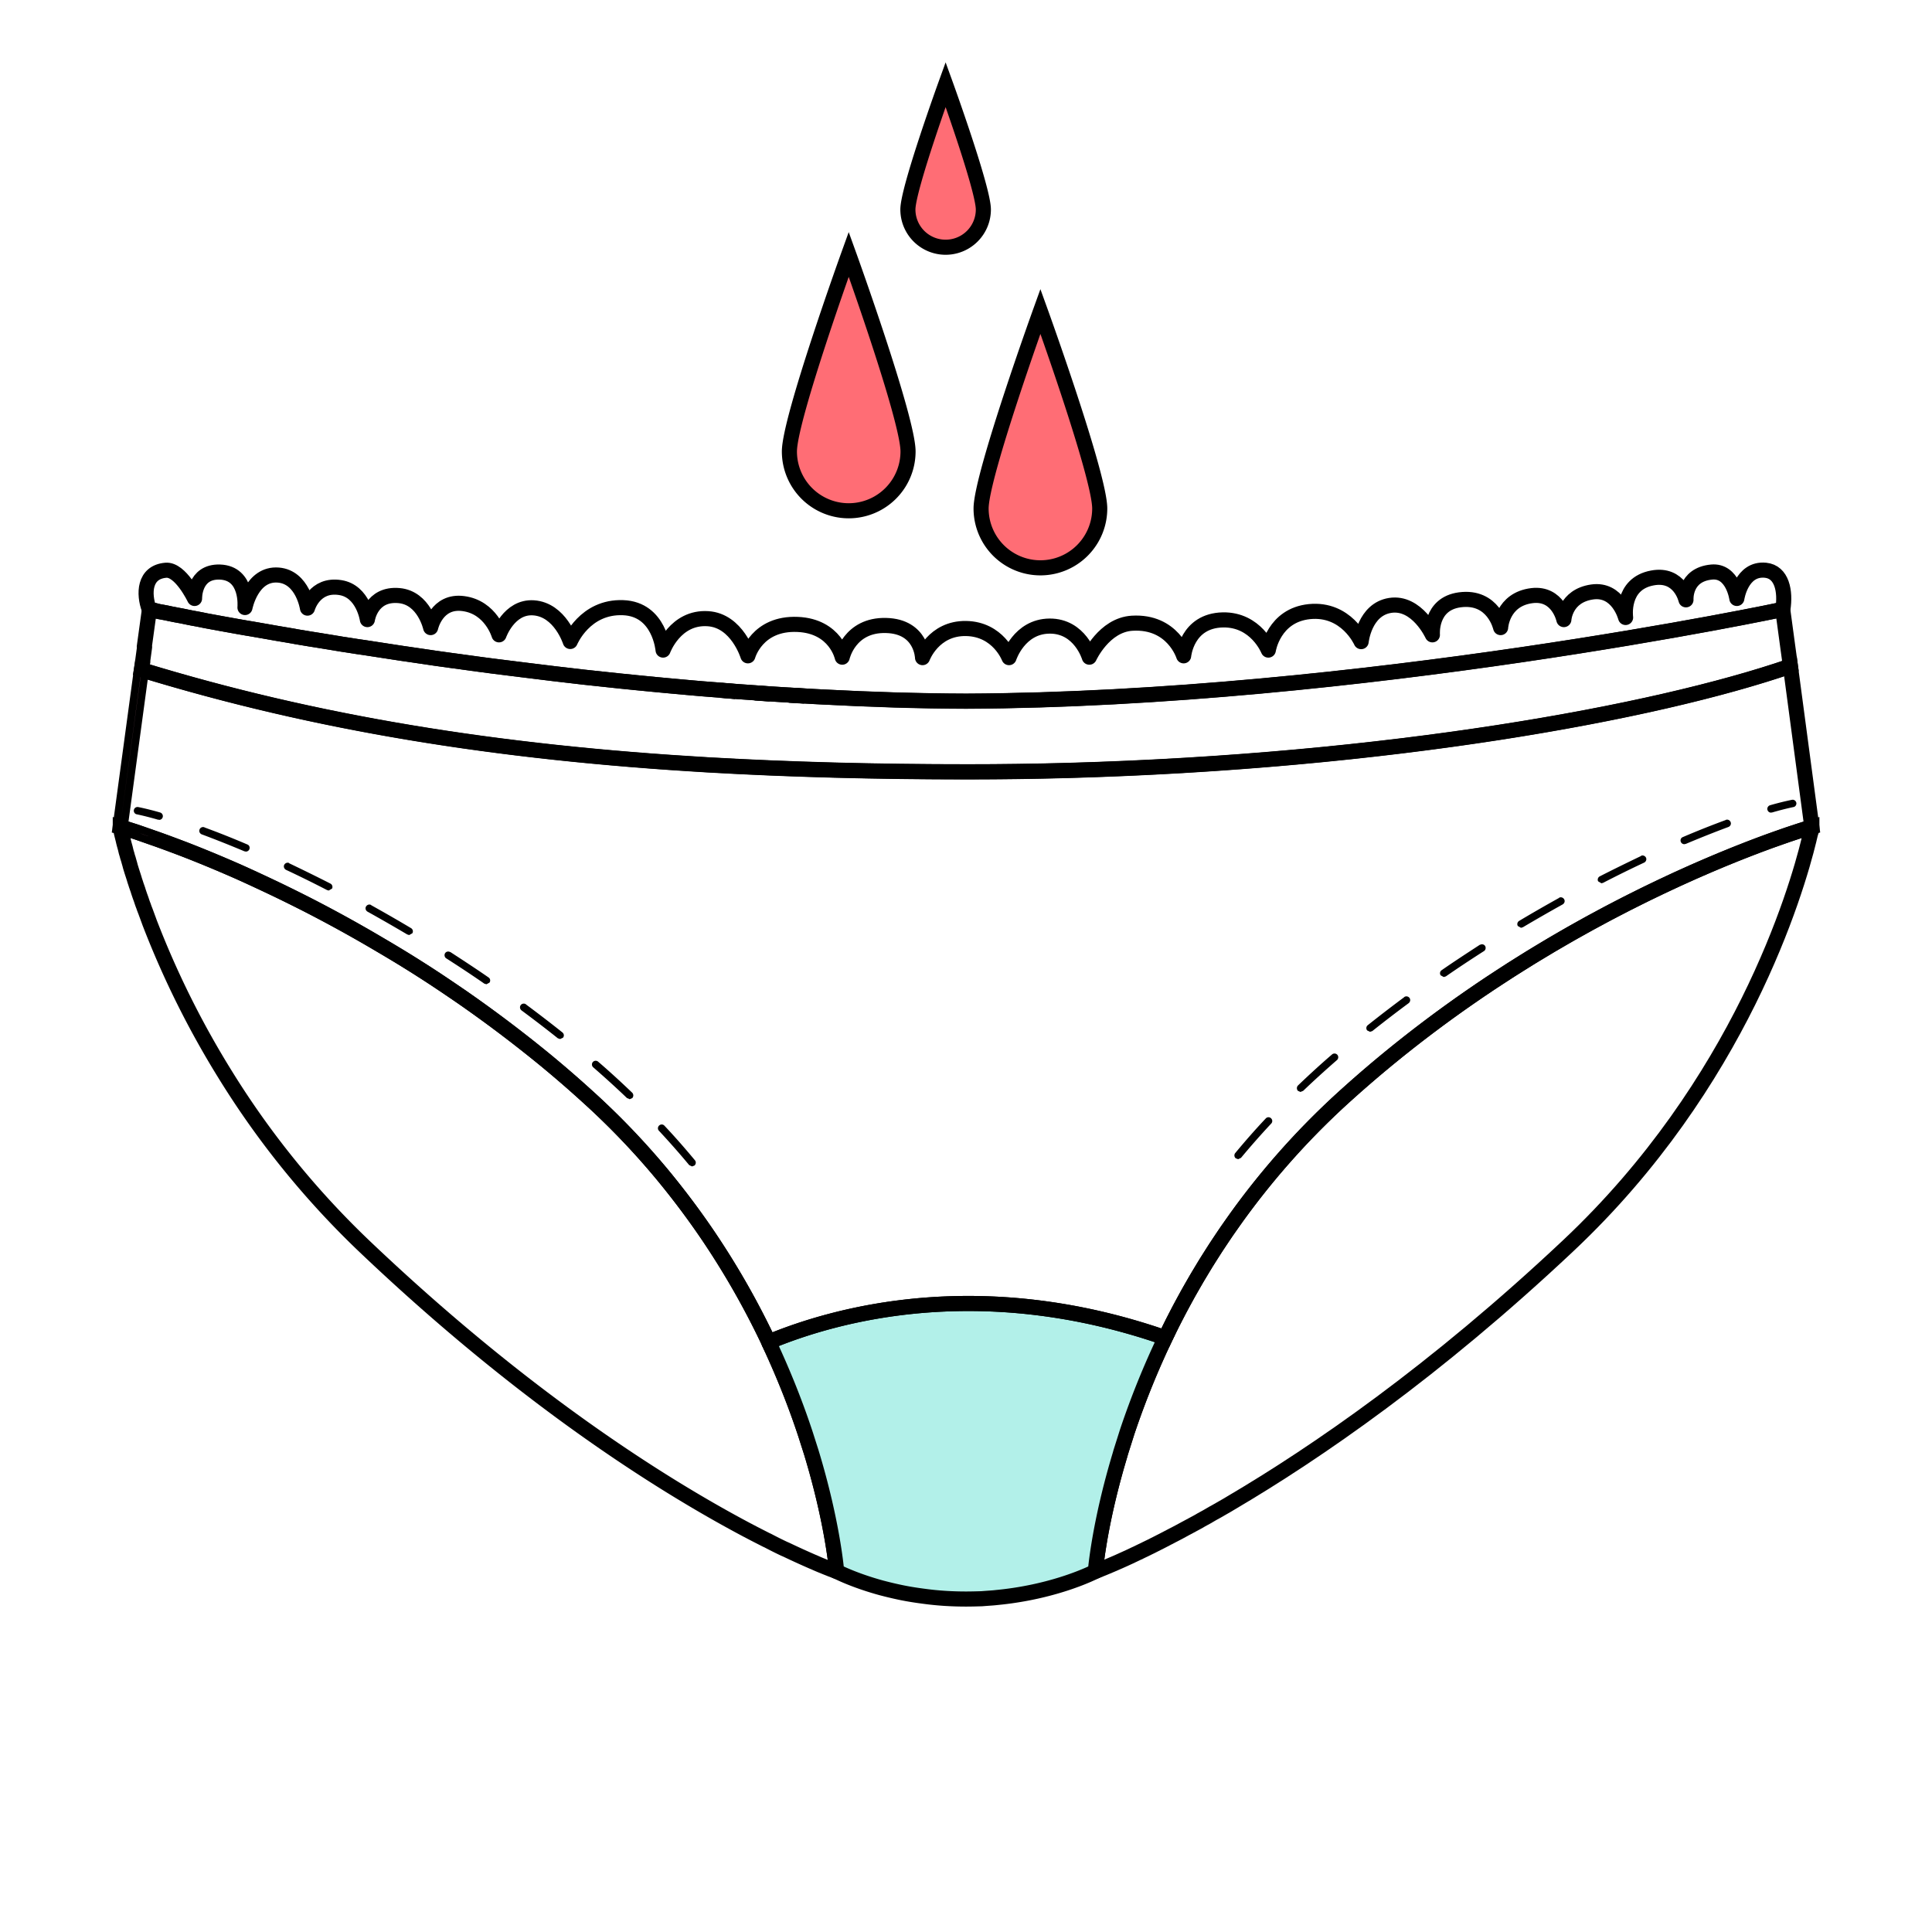 <svg xmlns="http://www.w3.org/2000/svg" id="Calque_1" viewBox="0 0 128 128"><defs><style>.cls-2{fill:none;stroke-linecap:round}.cls-2,.cls-4{stroke:#000}.cls-5{fill:#f19dbc}.cls-6{fill:#ee7d99}.cls-2,.cls-4{stroke-miterlimit:10}.cls-4{fill:#ff6d75}</style></defs><path d="M10.21 40.45h.07c.08.03.17.05.27.07l.17.03c.1.02.21.04.32.06l.23.05c.12.02.26.05.4.08.09.02.18.04.28.05.15.03.32.06.49.1.1.02.19.04.3.06.19.04.39.07.59.11.11.02.22.04.34.07.31.06.63.12.98.18.16.03.33.06.5.09.2.04.4.07.61.11.2.04.42.07.63.11.19.03.39.07.59.1.22.04.46.08.69.12.2.04.41.07.62.11.25.04.51.09.77.13.2.03.41.07.62.11.27.05.55.09.84.14.21.03.42.07.63.1.3.05.61.1.92.15.2.03.4.06.6.1.34.05.68.11 1.03.16l.42.06c.82.13 1.67.26 2.54.39.12.02.23.03.35.05.38.06.77.11 1.16.17.22.03.44.06.67.1.38.05.76.11 1.15.16.25.03.49.07.74.1.39.05.78.1 1.17.16.25.03.51.07.76.1l1.2.15c.27.03.53.07.8.1l1.22.15c.27.03.54.06.81.1.43.05.85.1 1.29.15.22.03.45.05.68.08 1.59.18 3.21.35 4.86.5.25.02.5.05.75.07l1.32.12c.3.03.61.05.91.08.42.03.85.07 1.28.1.33.03.65.05.98.08l1.27.09c.33.02.66.05.99.07.43.03.85.06 1.28.08l1.01.06c.42.03.85.05 1.28.07 3.14.16 6.29.26 9.42.27 26.05-.11 54.11-6.08 54.11-6.08.19-1.2-.06-2.48-1.15-2.59-1.61-.16-1.9 1.87-1.9 1.87s-.26-1.88-1.67-1.75c-1.82.17-1.7 1.84-1.7 1.84s-.4-1.79-2.22-1.45c-2.1.38-1.78 2.62-1.78 2.62s-.5-1.94-2.22-1.69c-1.79.26-1.87 1.83-1.87 1.83s-.38-1.79-2.1-1.59c-2 .24-2.09 2.12-2.09 2.12s-.47-2.14-2.71-1.84c-1.99.27-1.81 2.32-1.81 2.32s-1.02-2.23-2.8-1.95c-1.71.27-1.92 2.4-1.92 2.4s-.98-2.23-3.42-1.99c-2.38.24-2.73 2.55-2.73 2.55s-.81-2.04-3.01-2c-2.4.05-2.6 2.38-2.6 2.38s-.71-2.32-3.41-2.16c-1.87.11-2.84 2.25-2.84 2.25s-.61-2.08-2.64-2.06c-2.02.02-2.68 2.09-2.68 2.09s-.71-1.89-2.84-1.93c-2.17-.04-2.89 1.93-2.89 1.93s-.05-2.07-2.41-2.13c-2.44-.07-2.91 2.1-2.91 2.1s-.44-2.06-2.95-2.17c-2.71-.12-3.3 2.08-3.3 2.08s-.71-2.34-2.65-2.46c-2.17-.14-2.97 2.08-2.97 2.08s-.22-2.72-2.65-2.81c-2.54-.1-3.5 2.24-3.5 2.24s-.67-2.11-2.43-2.23c-1.63-.11-2.29 1.79-2.29 1.79s-.53-1.83-2.36-2.07c-1.78-.24-2.17 1.59-2.17 1.59s-.43-1.97-2.09-2.12c-1.86-.17-2.1 1.59-2.1 1.59s-.27-1.88-1.79-2.12c-1.73-.28-2.18 1.36-2.18 1.36s-.31-2.06-1.93-2.19c-1.77-.14-2.21 2.15-2.21 2.15s.22-2.29-1.67-2.35c-1.72-.05-1.67 1.75-1.67 1.75s-.93-1.95-1.9-1.87c-1.46.12-1.48 1.58-1.11 2.58l.02.07v-.06s.11.02.31.06Z" style="stroke:#000;stroke-linecap:round;fill:none;stroke-linejoin:round"/><path d="M120.04 54.79v.05l-.02.04-.02.11v.08l-.05.16-.03.12-.05.21-.02.09c-.82 3.38-4.55 16.16-15.95 26.88-8.83 8.31-16.7 13.72-22.34 17.04l-.25.15c-.25.14-.51.29-.75.43l-.22.12c-.25.15-.51.3-.76.43l-.15.09c-.26.14-.51.28-.76.41l-.17.09c-.24.13-.47.26-.69.37l-.08.04c-.25.13-.49.26-.73.38-.51.26-.98.5-1.41.7l-.04.02c-1.05.51-1.85.85-2.36 1.06l-.07.03-.2.08c-.23.1-.35.14-.35.14s.24-3.1 1.63-7.71l.05-.18.37-1.17.06-.19c.64-1.91 1.46-4.01 2.52-6.23 2.46-5.14 6.22-10.87 11.93-16.03 14.58-13.19 30.91-17.81 30.91-17.81Z" class="cls-2"/><path d="m8 55.01-.02-.07.02.07ZM8.25 56.01c-.03-.12-.06-.22-.08-.32.02.1.05.21.08.32ZM8.12 55.5l-.03-.13.03.13ZM8.05 55.21l-.02-.1.02.1ZM7.97 54.86v-.03.03Z" class="cls-6"/><path d="M55.43 104.11h-.01l-.06-.02-.05-.02c-.06-.03-.15-.06-.26-.1l-.05-.02c-.12-.05-.26-.1-.42-.17l-.05-.02c-.18-.07-.39-.16-.61-.26l-.1-.04c-.48-.21-1.06-.47-1.73-.79l-.14-.06c-.34-.16-.7-.34-1.08-.54l-.11-.05c-.37-.19-.77-.39-1.18-.61l-.08-.04c-5.62-2.98-14.76-8.71-25.4-18.84a57.34 57.34 0 0 1-9.17-11.32 59.89 59.89 0 0 1-4.97-9.96l-.02-.05c-.05-.13-.09-.25-.14-.38-.05-.14-.1-.27-.15-.41-.05-.13-.1-.25-.14-.38-.05-.12-.09-.24-.13-.36-.04-.13-.09-.25-.13-.37s-.08-.23-.11-.34c-.04-.11-.08-.23-.12-.34-.03-.11-.07-.21-.1-.31-.06-.21-.13-.41-.19-.6l-.08-.26c-.03-.1-.05-.2-.08-.29l-.07-.25c-.03-.09-.06-.18-.08-.27l-.06-.2-.06-.25-.05-.18c-.03-.11-.06-.22-.08-.32l-.05-.2-.03-.12-.04-.16-.02-.1-.02-.11-.04-.14v-.07s.39.11 1.12.35c.29.1.63.22 1.03.36.58.2 1.28.46 2.07.76 1.06.41 2.28.91 3.64 1.51.67.3 1.38.63 2.12.98.74.35 1.51.73 2.3 1.13a89.9 89.9 0 0 1 4.99 2.75c.87.51 1.76 1.05 2.65 1.62.9.57 1.8 1.18 2.72 1.81a87.115 87.115 0 0 1 5.51 4.16c.92.76 1.84 1.55 2.75 2.38a50.08 50.08 0 0 1 5.07 5.29c1.12 1.36 2.13 2.72 3.04 4.07a53.22 53.22 0 0 1 3.95 6.95c.02.06.05.12.08.18.99 2.13 1.77 4.14 2.37 5.97l.37 1.16c1.43 4.7 1.68 7.89 1.68 7.89Z" class="cls-2"/><path d="M77.2 88.63a55.038 55.038 0 0 0-2.52 6.23l-.06.19-.37 1.17-.05.18c-1.39 4.61-1.63 7.71-1.63 7.71s-2.53 1.33-6.44 1.72h0l-.1.01c-.24.03-.48.04-.73.06l-.26.02c-.34.01-.69.02-1.04.02-.96 0-1.86-.06-2.69-.17-.55-.07-1.07-.15-1.56-.25s-.94-.21-1.36-.32c-1.86-.51-2.96-1.09-2.96-1.09s-.25-3.19-1.68-7.89l-.37-1.16c-.6-1.83-1.38-3.84-2.37-5.97-.03-.06-.06-.12-.08-.18 4.45-1.85 14.05-4.53 26.27-.28Z" style="fill:#b2f0e9;stroke-miterlimit:10;stroke:#000;stroke-linecap:round"/><path d="M120.04 54.79s-16.33 4.62-30.91 17.81c-5.71 5.16-9.47 10.89-11.93 16.03-12.22-4.25-21.82-1.57-26.27.28a53.22 53.22 0 0 0-3.95-6.95c-.91-1.35-1.92-2.71-3.04-4.07a50.08 50.08 0 0 0-5.07-5.29 74.14 74.14 0 0 0-2.75-2.38 87.115 87.115 0 0 0-5.51-4.16c-.92-.63-1.82-1.24-2.72-1.81-.89-.57-1.78-1.11-2.65-1.62a89.9 89.9 0 0 0-4.99-2.75c-.79-.4-1.56-.78-2.3-1.13-.74-.35-1.45-.68-2.12-.98-1.36-.6-2.58-1.1-3.64-1.51-.79-.3-1.49-.56-2.07-.76-.4-.14-.74-.26-1.03-.36-.73-.24-1.13-.35-1.13-.35l1.41-10.41c11.53 3.53 23.51 5.48 37.56 6.3 5.4.31 11.1.46 17.2.46 2.18 0 4.38-.03 6.6-.09 21.2-.59 38.86-3.8 47.89-6.91l1.42 10.65Z" class="cls-2"/><path d="m9.37 44.38.07-.53.47-3.46s.11.02.3.06c-.19-.04-.3-.06-.3-.06v.06L7.96 54.79l1.41-10.41ZM19.05 42.1c.21.03.41.07.62.11-.21-.04-.42-.07-.62-.11ZM17.66 41.86c.2.04.41.07.62.11-.21-.04-.41-.07-.62-.11ZM20.51 42.34c.21.03.42.07.63.1-.21-.04-.43-.07-.63-.1ZM10.28 40.47c.08.02.17.03.27.06-.1-.02-.2-.04-.27-.06ZM35.87 44.55c.27.03.54.06.81.1-.27-.03-.54-.06-.81-.1ZM37.97 44.79c.22.03.45.05.68.08-.23-.03-.45-.05-.68-.08ZM33.85 44.3c.27.03.53.07.8.1-.27-.03-.54-.07-.8-.1ZM22.06 42.6c.2.03.4.06.6.1-.2-.03-.4-.06-.6-.1ZM43.5 45.37c.25.02.5.05.75.07-.25-.02-.5-.05-.75-.07Z" class="cls-5"/><path d="M47.76 45.74c.33.03.65.05.98.08-.33-.03-.65-.05-.98-.08Z" class="cls-2"/><path d="M45.57 45.56c.3.03.61.05.91.08-.31-.03-.61-.05-.91-.08ZM11.95 40.8c.15.03.32.06.49.1-.17-.03-.34-.07-.49-.1ZM11.27 40.67c.12.02.26.05.4.08-.14-.03-.28-.05-.4-.08ZM26.64 43.31c.12.02.23.03.35.05-.12-.02-.23-.04-.35-.05ZM28.15 43.53c.22.03.44.06.67.1-.22-.03-.44-.06-.67-.1ZM23.69 42.86l.42.06-.42-.06ZM29.96 43.78c.25.03.49.07.74.1-.25-.04-.5-.07-.74-.1ZM31.88 44.04c.25.03.51.07.76.1-.26-.03-.51-.07-.76-.1ZM16.38 41.63c.19.03.39.07.59.1-.2-.04-.39-.07-.59-.1ZM13.67 41.13c.31.06.63.12.98.18-.34-.06-.67-.13-.98-.18Z" class="cls-5"/><path d="M50.02 45.91c.33.02.66.05.99.07-.33-.02-.66-.05-.99-.07ZM52.29 46.06l1.01.06-1.01-.06Z" class="cls-2"/><path d="M15.15 41.41c.2.04.4.07.61.11-.21-.04-.41-.07-.61-.11ZM12.74 40.96c.19.04.39.07.59.11-.2-.04-.4-.08-.59-.11ZM10.73 40.56c.1.02.2.04.32.06-.12-.02-.22-.04-.32-.06ZM10.11 55.5c-.39-.14-.74-.26-1.03-.35.29.1.64.21 1.03.35ZM15.82 57.78Z" class="cls-5"/><path d="M9.58 42.86h0l-.12.88v.1l-.09.53c11.53 3.53 23.51 5.48 37.56 6.3 5.4.31 11.09.46 17.2.46 2.17 0 4.38-.03 6.6-.09 21.2-.59 38.86-3.8 47.89-6.91l-.18-1.31h0l-.33-2.44S90.05 46.35 64 46.46c-3.13-.01-6.29-.11-9.42-.28-.43-.02-.85-.05-1.28-.07l-1.01-.06c-.43-.03-.86-.05-1.28-.08-.33-.02-.66-.04-.99-.07l-1.27-.09c-.33-.03-.65-.05-.98-.08-.43-.03-.85-.07-1.28-.1-.31-.03-.61-.05-.91-.08l-1.32-.12c-.25-.02-.5-.05-.75-.07-1.65-.16-3.27-.33-4.86-.5-.23-.03-.45-.05-.68-.08l-1.29-.15c-.27-.03-.54-.06-.81-.1l-1.22-.15c-.27-.03-.54-.07-.8-.1-.41-.05-.81-.1-1.2-.15-.26-.03-.51-.07-.76-.1-.39-.05-.79-.1-1.17-.16-.25-.04-.5-.07-.74-.1-.38-.05-.77-.11-1.15-.16-.22-.03-.44-.06-.67-.1-.39-.06-.78-.11-1.16-.17-.12-.02-.23-.03-.35-.05-.87-.13-1.72-.26-2.54-.39l-.42-.06c-.35-.06-.69-.11-1.03-.16-.2-.03-.4-.06-.6-.1-.31-.05-.62-.1-.92-.15-.21-.03-.43-.07-.63-.1-.28-.05-.56-.09-.84-.14-.21-.04-.42-.07-.62-.11-.26-.04-.52-.09-.77-.13-.21-.04-.41-.07-.62-.11l-.69-.12c-.2-.04-.39-.07-.59-.1-.21-.04-.43-.08-.63-.11-.21-.04-.41-.07-.61-.11-.17-.03-.34-.06-.5-.09-.34-.06-.67-.12-.98-.18-.12-.02-.23-.04-.34-.07-.2-.04-.4-.08-.59-.11l-.3-.06c-.17-.03-.34-.07-.49-.1-.1-.02-.19-.04-.28-.05-.14-.03-.27-.05-.4-.08l-.23-.05c-.12-.02-.22-.04-.32-.06l-.17-.03c-.11-.02-.19-.04-.27-.06h-.07l-.3-.08-.34 2.47" class="cls-2"/><path d="M24.59 59.96c-.12-.07-.27-.02-.34.1-.07.12-.02.27.1.34.88.49 1.77 1 2.63 1.51l.13.04.21-.12c.07-.12.03-.27-.09-.34-.87-.52-1.76-1.03-2.64-1.52ZM13.54 54.81a.248.248 0 0 0-.32.15c-.05.13.02.27.15.32.89.33 1.84.71 2.82 1.12l.1.02c.1 0 .19-.06.23-.15.05-.13 0-.27-.13-.32-.98-.42-1.94-.8-2.84-1.13ZM45.66 77.19l.19.09.16-.06c.1-.09.12-.24.03-.35-.64-.77-1.32-1.55-2.02-2.29a.242.242 0 0 0-.35-.01c-.1.09-.11.25-.01.35.69.74 1.36 1.5 2 2.27ZM41.71 72.83l.18-.08a.26.26 0 0 0 0-.35c-.72-.69-1.48-1.39-2.26-2.06a.251.251 0 0 0-.35.02c-.09.1-.08.26.02.35.77.67 1.52 1.35 2.24 2.04l.17.07ZM34.85 66.54a.254.254 0 0 0-.35.05c-.08.11-.06.26.05.35.81.6 1.62 1.22 2.41 1.85l.15.05.19-.09c.09-.11.07-.26-.04-.35-.79-.63-1.6-1.25-2.42-1.86ZM19.16 57.18c-.12-.06-.27 0-.33.12s0 .27.12.33c.9.42 1.81.87 2.72 1.34l.11.03.22-.13c.06-.12.01-.27-.11-.33-.92-.47-1.84-.92-2.74-1.35ZM29.83 63.08c-.12-.07-.27-.04-.34.07-.07.11-.04.27.07.34.86.55 1.71 1.11 2.53 1.68l.14.04.2-.11c.08-.11.05-.27-.06-.34-.82-.57-1.68-1.13-2.54-1.69ZM10.54 54.32c.11 0 .21-.07.24-.18a.253.253 0 0 0-.17-.31c-.52-.15-1.01-.27-1.45-.36a.248.248 0 0 0-.29.19c-.03.13.06.27.19.29.43.09.9.21 1.42.36h.07ZM103.29 59.48c.12-.07.27-.02.34.1.07.12.02.27-.1.34-.88.49-1.77 1-2.63 1.51l-.13.04-.21-.12a.247.247 0 0 1 .09-.34c.87-.52 1.76-1.03 2.64-1.52ZM114.34 54.32c.13-.05.27.02.32.15.05.13-.02.27-.15.32-.89.33-1.84.71-2.82 1.12l-.1.02c-.1 0-.19-.06-.23-.15-.05-.13 0-.27.13-.32.98-.42 1.94-.8 2.84-1.13ZM82.22 76.71l-.19.09-.16-.06a.251.251 0 0 1-.03-.35c.64-.77 1.32-1.55 2.02-2.29.09-.1.25-.11.35-.01.1.09.11.25.01.35-.69.74-1.36 1.5-2 2.27ZM86.17 72.35l-.18-.08a.26.26 0 0 1 0-.35c.72-.69 1.48-1.39 2.26-2.06.1-.09.26-.08.35.02.09.1.08.26-.02.35-.77.67-1.52 1.35-2.24 2.04l-.17.07ZM93.03 66.06c.11-.08.26-.06.35.05.08.11.06.26-.05.35-.81.6-1.62 1.22-2.41 1.85l-.15.05-.19-.09a.244.244 0 0 1 .04-.35c.79-.63 1.6-1.25 2.42-1.86ZM108.72 56.7c.12-.06.27 0 .33.12s0 .27-.12.33c-.9.42-1.81.87-2.72 1.34l-.11.03-.22-.13a.248.248 0 0 1 .11-.33c.92-.47 1.84-.92 2.74-1.35ZM98.05 62.6c.12-.07.27-.04.34.07.07.11.04.27-.07.34-.86.55-1.71 1.11-2.53 1.68l-.14.04-.2-.11a.241.241 0 0 1 .06-.34c.82-.57 1.68-1.13 2.54-1.69ZM117.34 53.84c-.11 0-.21-.07-.24-.18-.04-.13.04-.27.17-.31.52-.15 1.01-.27 1.45-.36.13-.03.26.06.29.19.03.13-.06.27-.19.29-.43.09-.9.21-1.42.36h-.07Z"/><path d="M60.16 29.91a3.93 3.93 0 0 1-7.86 0c0-2.17 3.93-13.06 3.93-13.06s3.93 10.88 3.93 13.06ZM72.86 33.69a3.93 3.93 0 0 1-7.86 0c0-2.17 3.93-13.06 3.93-13.06s3.93 10.88 3.93 13.06ZM65.15 13.88a2.5 2.5 0 0 1-5 0c0-1.38 2.5-8.28 2.5-8.28s2.5 6.9 2.5 8.28Z" class="cls-4"/></svg>